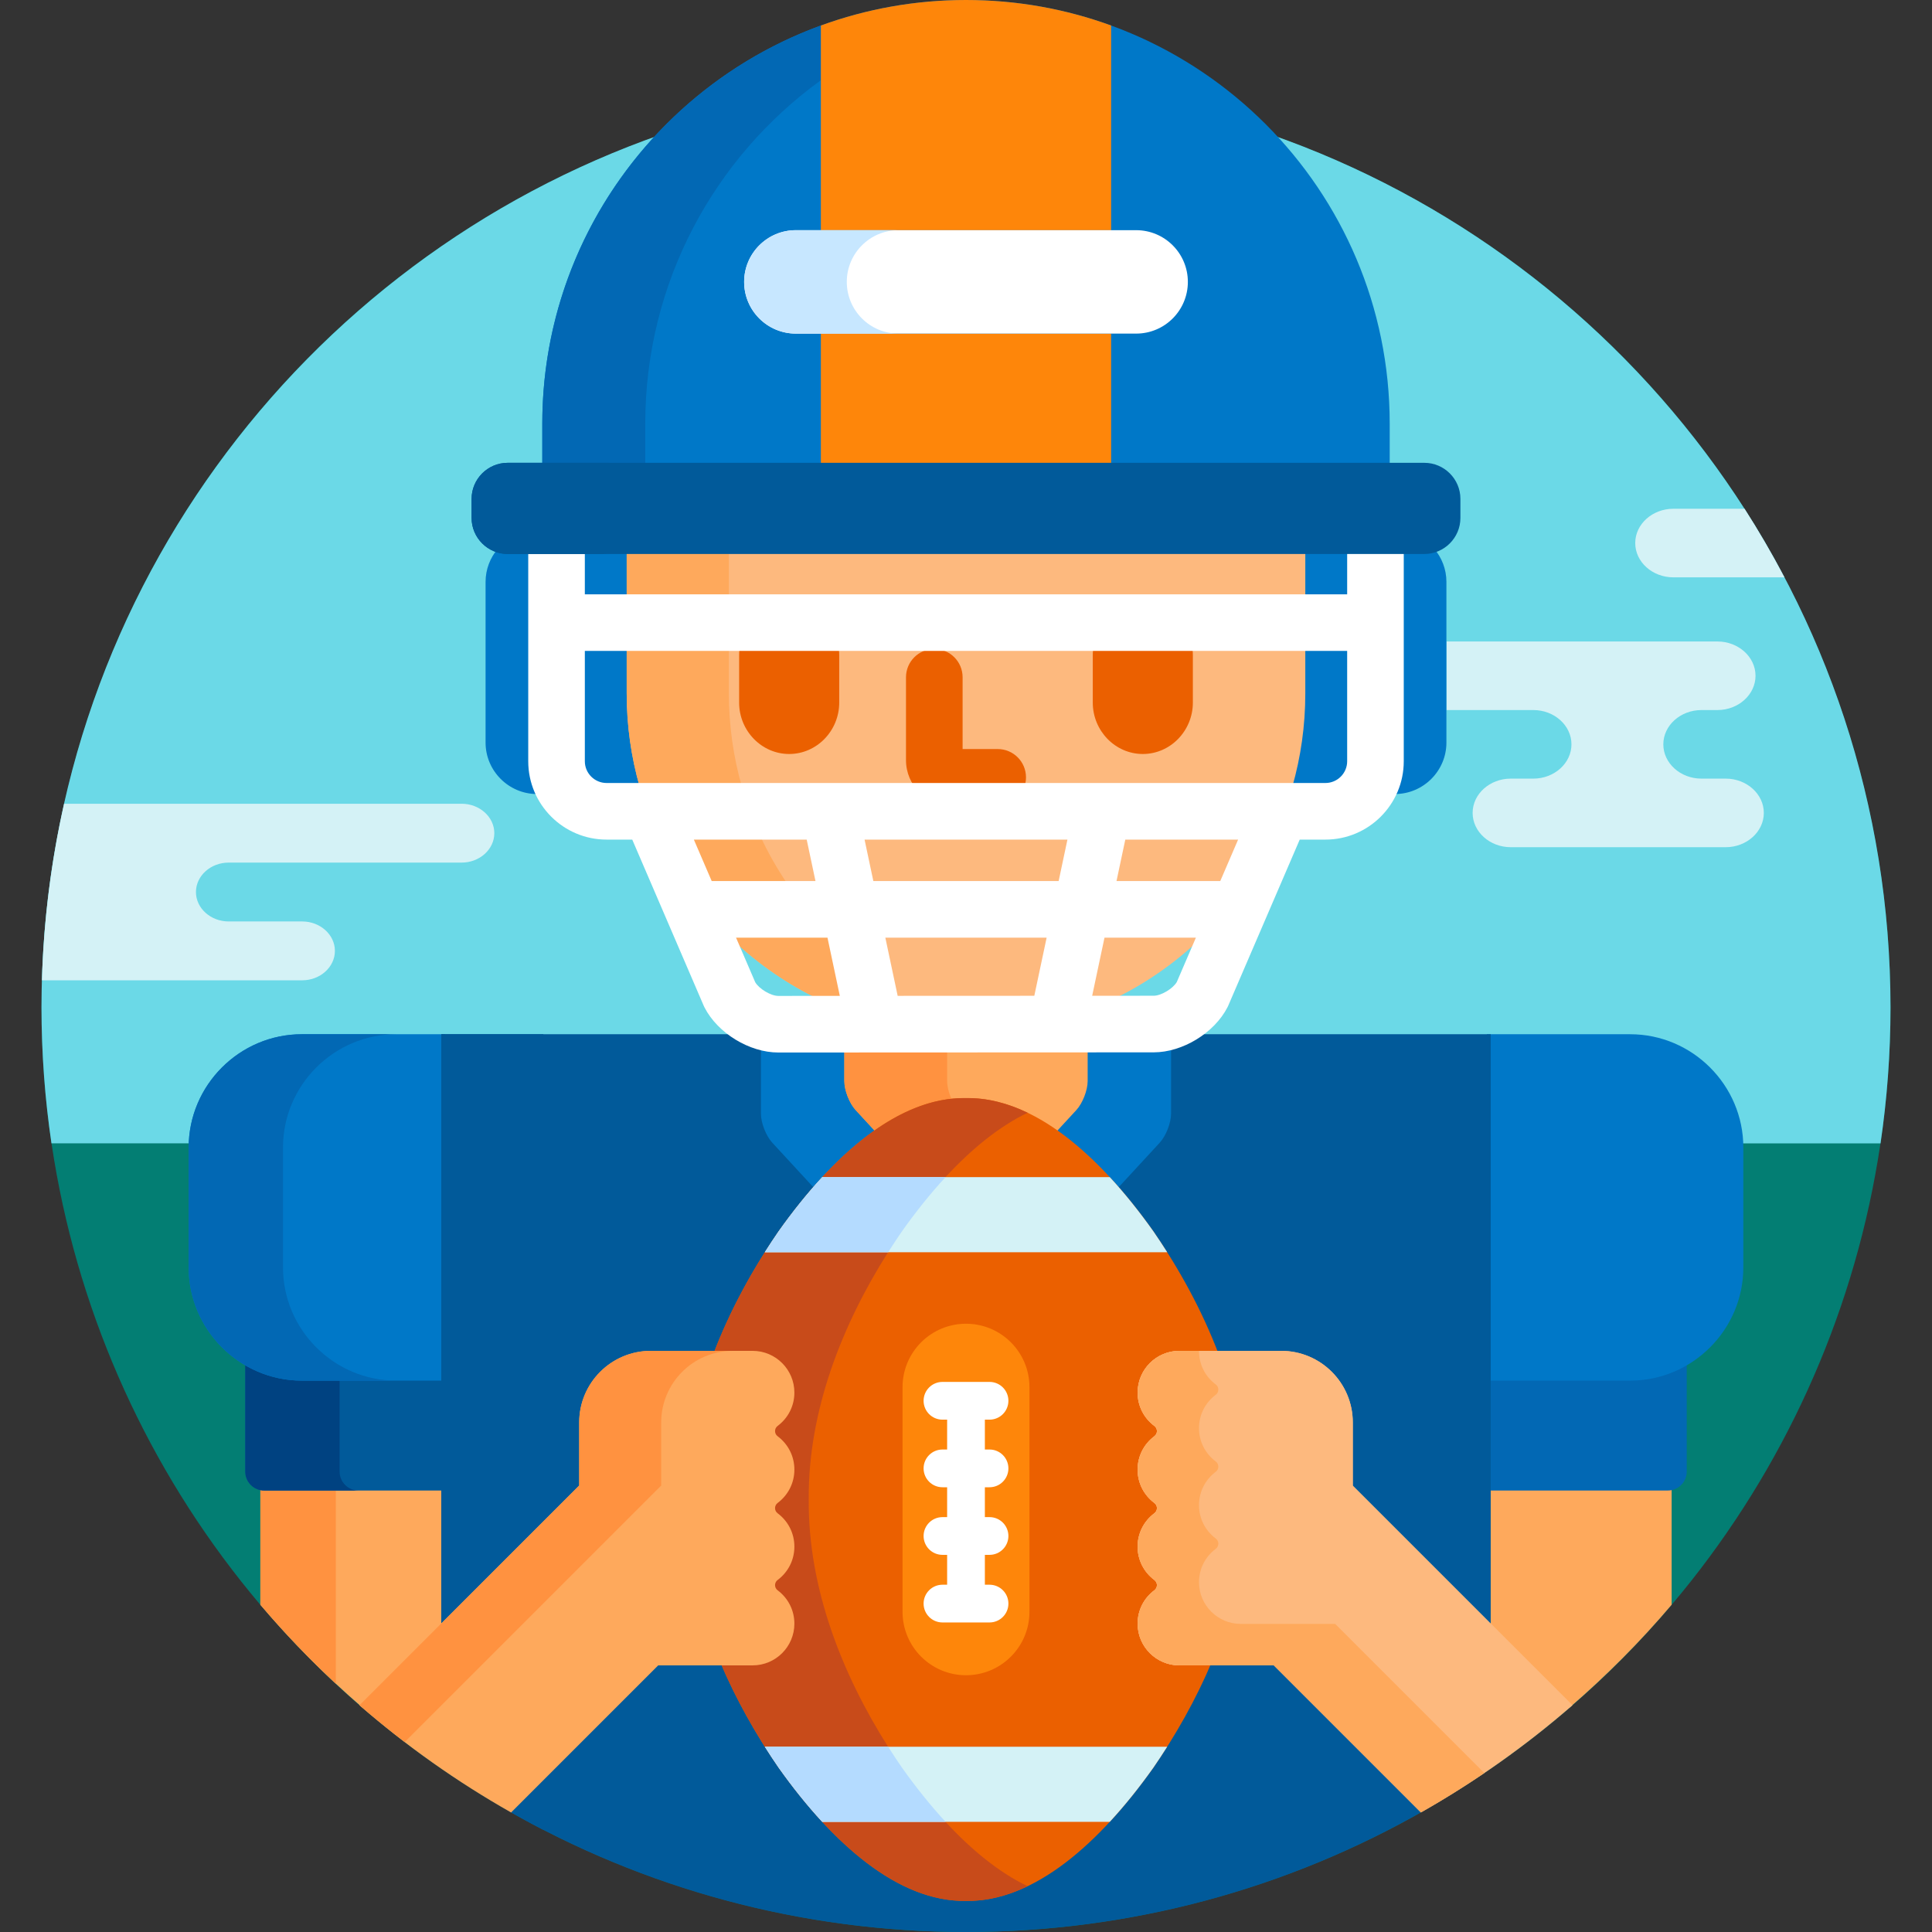 <svg id="Capa_1" enable-background="new 0 0 512 512" height="512" viewBox="0 0 512 512" width="512" xmlns="http://www.w3.org/2000/svg"><rect x="0" y="0" width="512" height="512" fill="#333333" stroke="none"/><circle cx="256" cy="267" fill="#037e73" r="245"/><path d="m199.277 260.803c1.215 2.081 4.672 4.124 6.978 4.124l17.54-.007-3.693-17.429h-26.56l5.704 13.26z" fill="#6bd9e7"/><path d="m336.54 35.563c19.041 19.979 30.746 47.009 30.746 76.722v11.366h10.189c4.714 0 8.549 3.835 8.549 8.549v5.063c0 3.573-2.273 6.8-5.657 8.03l-1.248.454.781 1.075c1.581 2.174 2.417 4.727 2.417 7.385v42.591c0 6.751-5.497 12.407-12.253 12.608l-.619.018-.26.562c-3.229 6.997-10.27 11.518-17.935 11.518h-7.465l-19.193 44.583c-.058.134-.12.268-.188.398-1.802 3.508-4.975 6.542-8.658 8.599h116.254c15.627 0 28.4 12.427 28.973 27.917h37.388c1.73-11.75 2.64-23.769 2.64-36-.001-107.093-68.72-198.122-164.461-231.438z" fill="#6bd9e7"/><path d="m187.599 266.533c-.069-.133-.131-.266-.189-.4l-19.199-44.63h-7.46c-7.665 0-14.705-4.521-17.935-11.518l-.26-.562-.619-.018c-6.756-.201-12.253-5.857-12.253-12.608v-42.591c0-2.657.836-5.211 2.417-7.385l.781-1.075-1.248-.454c-3.384-1.229-5.657-4.457-5.657-8.03v-5.062c0-4.714 3.835-8.549 8.549-8.549h10.188v-11.366c0-29.713 11.705-56.743 30.746-76.722-95.741 33.316-164.46 124.345-164.46 231.437 0 12.231.909 24.25 2.64 36h37.388c.572-15.49 13.345-27.917 28.972-27.917h116.17c-3.647-2.056-6.785-5.068-8.571-8.55z" fill="#6bd9e7"/><path d="m291.893 247.49-3.69 17.401 17.534-.007c2.31-.001 5.771-2.048 6.989-4.132l.031-.053 5.686-13.208h-26.55z" fill="#6bd9e7"/><path d="m462.324 134.828h-18.875c-5.553 0-10.096 4.089-10.096 9.086s4.543 9.086 10.096 9.086h29.448c-3.274-6.217-6.794-12.285-10.573-18.172z" fill="#d4f2f6"/><path d="m457.336 206.343h-6.444c-5.553 0-10.095-4.088-10.095-9.085s4.542-9.086 10.095-9.086h4.243c5.553 0 10.096-4.088 10.096-9.086 0-4.997-4.543-9.086-10.096-9.086h-71.818v18.172h23.038c5.552 0 10.096 4.089 10.096 9.086s-4.544 9.085-10.096 9.085h-5.998c-5.553 0-10.096 4.089-10.096 9.086s4.543 9.086 10.096 9.086h56.979c5.552 0 10.095-4.089 10.095-9.086s-4.543-9.086-10.095-9.086z" fill="#d4f2f6"/><path d="m88.754 251.994c0-4.29-3.898-7.799-8.664-7.799h-19.498c-4.766 0-8.664-3.509-8.664-7.798s3.898-7.798 8.664-7.798h61.742c4.766 0 8.666-3.51 8.666-7.799s-3.9-7.798-8.666-7.798h-105.35c-3.401 15.117-5.407 30.761-5.871 46.793h68.977c4.765-.002 8.664-3.512 8.664-7.801z" fill="#d4f2f6"/><path d="m69 394v31.272c8.288 9.783 17.353 18.881 27.06 27.255l21.886-21.886v-36.641z" fill="#fea95c"/><path d="m394.055 394v36.641l21.886 21.885c9.707-8.374 18.772-17.471 27.06-27.254v-31.272z" fill="#fea95c"/><path d="m70 395c-.342 0-.677-.035-1-.102v30.373c6.247 7.373 12.936 14.356 20 20.943v-51.214z" fill="#ff9240"/><path d="m117.945 364.879h-37.945c-5.486 0-10.621-1.532-15-4.189v29.31c0 2.75 2.25 5 5 5h47.945z" fill="#015a9a"/><path d="m432 364.879h-37.945v30.121h47.945c2.75 0 5-2.25 5-5v-29.31c-4.379 2.657-9.514 4.189-15 4.189z" fill="#0268b4"/><path d="m90 390v-25.121h-10c-5.486 0-10.621-1.532-15-4.189v29.31c0 2.75 2.25 5 5 5h25c-2.75 0-5-2.25-5-5z" fill="#004281"/><path d="m117.945 274.083h-37.945c-16.5 0-30 13.5-30 30v31.796c0 16.5 13.5 30 30 30h37.945z" fill="#0078c8"/><path d="m432 274.083h-37.945v91.796h37.945c16.5 0 30-13.5 30-30v-31.796c0-16.5-13.5-30-30-30z" fill="#0078c8"/><path d="m75 335.879v-31.796c0-16.5 13.5-30 30-30h-25c-16.5 0-30 13.5-30 30v31.796c0 16.5 13.5 30 30 30h25c-16.5 0-30-13.5-30-30z" fill="#0268b4"/><path d="m337.983 440.34h-17.881l-.261.605c-3.899 9.067-8.948 18.126-15.005 26.927-11.289 15.907-28.845 34.884-48.33 34.884l-.49-.004-.523.004c-19.485 0-37.041-18.977-48.338-34.896-6.049-8.789-11.098-17.848-14.997-26.915l-.261-.605h-17.881l-39.461 39.461c35.799 20.478 77.249 32.199 121.445 32.199s85.647-11.721 121.444-32.199z" fill="#015a9a"/><path d="m317.381 274.083c-3.52 2.352-7.682 3.799-11.638 3.801l-99.48.043h-.008c-3.983 0-8.176-1.465-11.709-3.844h-77.601v157.558l37.551-37.55v-17.146c0-9.9 8.054-17.954 17.953-17.954h17.605l.248-.639c4.102-10.586 9.774-21.173 16.86-31.468 11.29-15.907 28.845-34.884 48.33-34.884l.491.004.524-.004c19.484 0 37.04 18.977 48.337 34.896 7.079 10.284 12.751 20.872 16.852 31.457l.248.639h17.607c9.899 0 17.953 8.054 17.953 17.954v17.146l37.551 37.55v-157.559z" fill="#015a9a"/><path d="m134.57 479.786c3.107 1.777 6.24 3.513 9.43 5.156v-14.585z" fill="#015a9a"/><path d="m144 404.586v-130.503h-27.055v157.558z" fill="#015a9a"/><path d="m305.743 277.884-99.48.043h-.008c-1.519 0-3.066-.223-4.599-.616v17.838c0 2.432 1.35 5.883 2.998 7.67l11.549 12.519c10.692-12.297 24.427-23.338 39.289-23.338l.491.004.524-.004c14.859 0 28.594 11.039 39.289 23.339l11.549-12.52c1.648-1.788 2.998-5.239 2.998-7.67v-17.884c-1.533.394-3.081.618-4.6.619z" fill="#0078c8"/><path d="m232.421 300.32c7.146-5.009 14.939-8.321 23.071-8.321l.491.004.524-.004c8.132 0 15.926 3.312 23.07 8.321l5.664-6.14c1.649-1.787 2.998-5.238 2.998-7.669v-8.62l-64.48.027v8.592c0 2.431 1.349 5.883 2.998 7.669z" fill="#fea95c"/><path d="m232.421 300.32c6.296-4.414 13.098-7.499 20.189-8.171-.951-1.774-1.61-3.948-1.61-5.638v-8.604l-27.24.012v8.592c0 2.431 1.349 5.883 2.998 7.669z" fill="#ff9240"/><path d="m358.012 201.741v-30.241h-13.093v12.279c0 7.931-1.057 15.824-3.142 23.46l-.345 1.263h9.817c3.729.001 6.763-3.033 6.763-6.761z" fill="#0078c8"/><path d="m153.988 145.812h204.023v12.688h-204.023z" fill="#0078c8"/><path d="m160.75 208.503h9.817l-.345-1.263c-2.085-7.637-3.142-15.53-3.142-23.46v-12.28h-13.093v30.241c.001 3.728 3.034 6.762 6.763 6.762z" fill="#0078c8"/><path d="m140.988 201.741v-55.929h-6.463c-.903 0-1.773-.143-2.591-.404-2.021 2.379-3.251 5.45-3.251 8.798v42.591c0 7.495 6.133 13.628 13.628 13.628h.715c-1.292-2.625-2.038-5.566-2.038-8.684z" fill="#0078c8"/><path d="m380.065 145.408c-.817.261-1.688.404-2.591.404h-6.463v55.929c0 3.119-.746 6.059-2.037 8.685h.714c7.495 0 13.628-6.133 13.628-13.628v-42.591c0-3.349-1.229-6.42-3.251-8.799z" fill="#0078c8"/><g fill="#fdb97e"><path d="m329.632 221.503h-32.228l-2.754 12.987h29.391z"/><path d="m318.444 247.49h-26.552l-3.69 17.401 6.656-.003c8.435-4.049 16.14-9.377 22.866-15.729z"/><path d="m220.102 247.49h-26.56l.708 1.647c6.752 6.38 14.489 11.727 22.963 15.785l6.582-.003z"/><path d="m214.596 221.503h-32.234l5.587 12.987h29.399z"/><path d="m345.919 171.5h-179.838v12.279c0 8.575 1.201 16.868 3.443 24.724h172.951c2.242-7.855 3.443-16.149 3.443-24.724v-12.279z"/><path d="m237.081 264.914 37.831-.017 3.691-17.407h-45.213z"/><path d="m166.081 145.812h179.838v12.688h-179.838z"/><path d="m230.635 234.49h50.726l2.754-12.987h-56.232z"/></g><path d="m220.223 248.064c-.191-.188-.376-.384-.566-.574h-26.114l.708 1.647c6.752 6.38 14.489 11.727 22.963 15.785l6.582-.003z" fill="#fea95c"/><path d="m187.949 234.49h20.892c-2.806-4.098-5.276-8.439-7.383-12.987h-19.096z" fill="#fea95c"/><path d="m193.162 171.5h-27.081v12.279c0 8.575 1.201 16.868 3.443 24.724h27.087c-2.242-7.856-3.449-16.148-3.449-24.724z" fill="#fea95c"/><path d="m166.081 145.812h27.081v12.688h-27.081z" fill="#fea95c"/><path d="m368.286 123.651v-11.366c0-62.013-50.272-112.285-112.286-112.285-62.015 0-112.286 50.272-112.286 112.286v11.366h224.572z" fill="#0078c8"/><path d="m217.54 6.761c-43.072 15.702-73.826 57.021-73.826 105.524v11.366h27.286v-11.366c0-37.459 18.346-70.627 46.54-91.024z" fill="#0268b4"/><path d="m294.46 61v-54.238c-11.997-4.374-24.949-6.762-38.46-6.762s-26.463 2.388-38.46 6.762v54.238z" fill="#fe860a"/><path d="m217.54 88.408h76.92v35.243h-76.92z" fill="#fe860a"/><path d="m222.403 186.188c0 7.495-5.969 13.628-13.263 13.628s-13.263-6.133-13.263-13.628v-12.531c0-7.495 5.969-13.628 13.263-13.628s13.263 6.133 13.263 13.628z" fill="#eb6000"/><path d="m316.121 186.188c0 7.495-5.968 13.628-13.261 13.628-7.295 0-13.263-6.133-13.263-13.628v-12.531c0-7.495 5.968-13.628 13.263-13.628 7.293 0 13.261 6.133 13.261 13.628z" fill="#eb6000"/><path d="m264.399 213.504h-12.256c-6.641 0-12.043-5.402-12.043-12.042v-21.982c0-4.142 3.357-7.5 7.5-7.5s7.5 3.358 7.5 7.5v19.024h9.299c4.143 0 7.5 3.358 7.5 7.5s-3.357 7.5-7.5 7.5z" fill="#eb6000"/><path d="m357.012 145.812v11.688h-202.024v-11.688h-15v55.929c0 11.448 9.314 20.762 20.762 20.762h6.802l18.939 44.026c.067.156.14.31.218.461 3.493 6.807 11.896 11.937 19.546 11.937h.008l99.481-.043c7.649-.004 16.054-5.137 19.549-11.941.078-.151.15-.305.218-.461l18.933-43.979h6.807c11.448 0 20.762-9.314 20.762-20.762v-55.929zm-168.405 87.678-4.727-10.987h29.904l2.328 10.987zm17.649 30.437h-.001c-1.971 0-5.086-1.867-6.114-3.628l-5.08-11.809h24.23l3.27 15.43zm67.846-.03-36.21.016-3.268-15.423h42.745zm6.449-30.407h-49.106l-2.328-10.987h53.764zm31.312 26.757c-1.03 1.764-4.153 3.636-6.126 3.637l-16.3.007 3.266-15.4h24.222zm11.52-26.757h-27.498l2.33-10.987h29.897zm33.629-31.749c0 3.177-2.585 5.762-5.762 5.762h-190.5c-3.177 0-5.762-2.585-5.762-5.762v-29.241h202.023v29.241z" fill="#fff"/><path d="m387.023 137.263c0 5.251-4.297 9.549-9.549 9.549h-242.949c-5.252 0-9.549-4.297-9.549-9.549v-5.063c0-5.252 4.297-9.549 9.549-9.549h242.949c5.252 0 9.549 4.297 9.549 9.549z" fill="#015a9a"/><path d="m152 137.263v-5.063c0-5.252 4.297-9.549 9.549-9.549h-27.023c-5.252 0-9.549 4.297-9.549 9.549v5.063c0 5.251 4.297 9.549 9.549 9.549h27.023c-5.252 0-9.549-4.297-9.549-9.549z" fill="#015a9a"/><path d="m314.795 74.704c0 7.569-6.135 13.704-13.704 13.704h-90.182c-7.569 0-13.704-6.135-13.704-13.704 0-7.568 6.135-13.704 13.704-13.704h90.182c7.569 0 13.704 6.136 13.704 13.704z" fill="#fff"/><path d="m224.41 74.704c0-7.568 6.135-13.704 13.704-13.704h-27.205c-7.569 0-13.704 6.136-13.704 13.704 0 7.569 6.135 13.704 13.704 13.704h27.205c-7.569 0-13.704-6.135-13.704-13.704z" fill="#c7e7ff"/><path d="m312.537 440.339c-5.546 0-10.058-4.511-10.058-10.057 0-3.187 1.475-6.12 4.045-8.045.678-.509 1.081-1.316 1.081-2.162s-.404-1.654-1.081-2.161c-2.57-1.925-4.045-4.856-4.045-8.044 0-3.187 1.475-6.119 4.045-8.044.677-.506 1.081-1.314 1.081-2.161 0-.844-.403-1.651-1.079-2.16-2.572-1.927-4.047-4.859-4.047-8.046s1.475-6.119 4.045-8.045c.677-.508 1.081-1.316 1.081-2.161 0-.846-.403-1.654-1.08-2.162-2.571-1.926-4.046-4.857-4.046-8.044 0-5.546 4.512-10.057 10.058-10.057h10.473c-4.416-11.681-10.5-22.723-17.35-32.674-14.257-20.092-31.708-35.611-49.66-35.314-17.954-.297-35.403 15.222-49.66 35.314-6.85 9.951-12.934 20.993-17.35 32.674h10.473c5.546 0 10.058 4.511 10.058 10.057 0 3.186-1.475 6.118-4.045 8.043-.678.509-1.081 1.317-1.081 2.163 0 .845.404 1.653 1.081 2.16 2.57 1.927 4.045 4.859 4.045 8.046s-1.475 6.119-4.045 8.045c-.678.51-1.081 1.317-1.081 2.161 0 .847.404 1.655 1.082 2.162 2.569 1.925 4.044 4.857 4.044 8.044 0 3.188-1.475 6.119-4.045 8.044-.677.507-1.081 1.315-1.081 2.161 0 .845.403 1.653 1.08 2.161 2.571 1.926 4.046 4.859 4.046 8.046 0 5.545-4.512 10.057-10.058 10.057h-8.646c4.204 9.991 9.574 19.457 15.522 28.099 14.257 20.091 31.706 35.609 49.66 35.313 17.952.297 35.403-15.222 49.66-35.313 5.949-8.642 11.318-18.107 15.522-28.099z" fill="#eb6000"/><path d="m199.463 440.339h-8.646c3.325 7.901 7.386 15.466 11.878 22.563h32.65c-12.222-19.3-21.211-42.112-21.023-65.524-.188-23.413 8.802-46.226 21.023-65.525h-32.644c-5.354 8.457-10.098 17.578-13.712 27.139h10.473c5.546 0 10.058 4.511 10.058 10.057 0 3.186-1.475 6.118-4.045 8.043-.678.509-1.081 1.317-1.081 2.163 0 .845.404 1.653 1.081 2.16 2.57 1.927 4.045 4.859 4.045 8.046s-1.475 6.119-4.045 8.045c-.678.51-1.081 1.317-1.081 2.161 0 .847.404 1.655 1.082 2.162 2.569 1.925 4.044 4.857 4.044 8.044 0 3.188-1.475 6.119-4.045 8.044-.677.507-1.081 1.315-1.081 2.161 0 .845.403 1.653 1.08 2.161 2.571 1.926 4.046 4.859 4.046 8.046 0 5.543-4.511 10.054-10.057 10.054z" fill="#c84b1a"/><path d="m250.563 482.809h-32.66c11.685 12.64 24.751 21.163 38.098 20.942 5.517.091 10.985-1.316 16.33-3.886-7.585-3.646-14.914-9.643-21.768-17.056z" fill="#c84b1a"/><path d="m250.564 311.946c6.853-7.413 14.183-13.411 21.767-17.057-5.345-2.57-10.814-3.977-16.33-3.886-13.347-.221-26.413 8.302-38.098 20.942h32.661z" fill="#c84b1a"/><path d="m256 350.802c2.199 0 4.295.435 6.221 1.203v-20.152h-12.441v20.152c1.925-.769 4.021-1.203 6.22-1.203z" fill="#eb6000"/><path d="m256 443.954c-2.199 0-4.295-.435-6.221-1.203v20.151h12.441v-20.151c-1.925.768-4.021 1.203-6.22 1.203z" fill="#eb6000"/><path d="m206.34 326.317c-1.244 1.809-2.464 3.656-3.655 5.535h106.631c-1.191-1.879-2.409-3.726-3.655-5.535-3.659-5.156-7.528-10.007-11.563-14.371h-76.195c-4.035 4.364-7.904 9.216-11.563 14.371z" fill="#d4f2f6"/><path d="m250.587 311.946h-32.685c-4.034 4.364-7.903 9.215-11.563 14.371-1.244 1.809-2.464 3.656-3.655 5.535h32.684c1.191-1.879 2.411-3.726 3.655-5.535 3.661-5.155 7.53-10.007 11.564-14.371z" fill="#b4dbff"/><path d="m202.685 462.902c1.191 1.879 2.411 3.726 3.655 5.536 3.659 5.155 7.528 10.006 11.563 14.37h76.195c4.034-4.364 7.903-9.215 11.563-14.37 1.246-1.81 2.466-3.657 3.655-5.536z" fill="#d4f2f6"/><path d="m235.369 462.902h-32.684c1.191 1.879 2.411 3.726 3.655 5.536 3.659 5.155 7.528 10.006 11.563 14.37h32.685c-4.034-4.364-7.903-9.215-11.563-14.37-1.245-1.81-2.464-3.656-3.656-5.536z" fill="#b4dbff"/><path d="m272.819 427.134c0 9.289-7.532 16.82-16.819 16.82-9.289 0-16.818-7.531-16.818-16.82v-59.513c0-9.289 7.529-16.819 16.818-16.819 9.287 0 16.819 7.531 16.819 16.819z" fill="#fe860a"/><path d="m262.236 394.138c2.762 0 5-2.239 5-5s-2.238-5-5-5h-1.236v-7.915h1.236c2.762 0 5-2.239 5-5s-2.238-5-5-5h-12.473c-2.762 0-5 2.239-5 5s2.238 5 5 5h1.237v7.915h-1.236c-2.762 0-5 2.239-5 5s2.238 5 5 5h1.236v7.915h-1.236c-2.762 0-5 2.239-5 5s2.238 5 5 5h1.236v7.915h-1.236c-2.762 0-5 2.239-5 5s2.238 5 5 5h12.473c2.762 0 5-2.239 5-5s-2.238-5-5-5h-1.237v-7.915h1.236c2.762 0 5-2.239 5-5s-2.238-5-5-5h-1.236v-7.915z" fill="#fff"/><path d="m206.075 398.305c2.825-2.117 4.445-5.341 4.445-8.845 0-3.505-1.62-6.729-4.445-8.846-.428-.321-.681-.825-.681-1.36 0-.537.253-1.041.681-1.362 2.825-2.116 4.445-5.338 4.445-8.844 0-6.096-4.96-11.057-11.058-11.057h-27.014c-10.45 0-18.953 8.503-18.953 18.954v16.732l-58.227 58.227c12.365 10.758 25.823 20.288 40.18 28.419l38.982-38.982h25.032c6.098 0 11.058-4.96 11.058-11.057 0-3.505-1.62-6.729-4.445-8.845-.428-.321-.681-.826-.681-1.361 0-.536.253-1.041.681-1.361 2.825-2.115 4.445-5.339 4.445-8.844s-1.62-6.728-4.445-8.845c-.428-.32-.681-.826-.681-1.361.001-.536.254-1.04.681-1.362z" fill="#fea95c"/><path d="m175.227 393.676v-16.732c0-10.451 8.503-18.954 18.953-18.954h-21.731c-10.45 0-18.953 8.503-18.953 18.954v16.732l-58.227 58.227c3.884 3.378 7.887 6.621 11.979 9.752z" fill="#ff9240"/><path d="m339.551 441.34c10.45 0 18.953-8.503 18.953-18.954v-45.441c0-10.451-8.503-18.954-18.953-18.954h-27.014c-6.098 0-11.058 4.961-11.058 11.057 0 3.506 1.62 6.728 4.445 8.844.428.321.681.826.681 1.362 0 .535-.253 1.04-.681 1.36-2.825 2.117-4.445 5.34-4.445 8.846 0 3.504 1.62 6.729 4.445 8.845.428.322.681.826.681 1.36 0 .535-.253 1.041-.681 1.361-2.825 2.116-4.445 5.339-4.445 8.845 0 3.505 1.62 6.729 4.445 8.844.428.32.681.825.681 1.361s-.253 1.04-.681 1.361c-2.825 2.116-4.445 5.34-4.445 8.845 0 6.096 4.96 11.057 11.058 11.057z" fill="#fdb97e"/><path d="m416.731 451.903-58.228-58.227v-16.732c0-10.451-8.503-18.954-18.953-18.954h-27.014c-6.098 0-11.058 4.961-11.058 11.057 0 3.506 1.62 6.728 4.445 8.844.428.321.681.826.681 1.362 0 .535-.253 1.04-.681 1.36-2.825 2.117-4.445 5.34-4.445 8.846 0 3.504 1.62 6.729 4.445 8.845.428.322.681.826.681 1.36 0 .535-.253 1.041-.681 1.361-2.825 2.116-4.445 5.339-4.445 8.845 0 3.505 1.62 6.729 4.445 8.844.428.32.681.825.681 1.361s-.253 1.04-.681 1.361c-2.825 2.116-4.445 5.34-4.445 8.845 0 6.096 4.96 11.057 11.058 11.057h25.032l38.982 38.982c14.358-8.129 27.816-17.659 40.181-28.417z" fill="#fdb97e"/><path d="m353.838 430.349h-25.032c-6.098 0-11.058-4.96-11.058-11.057 0-3.505 1.62-6.729 4.445-8.845.428-.321.681-.826.681-1.361 0-.536-.253-1.041-.681-1.361-2.825-2.115-4.445-5.339-4.445-8.844s1.62-6.729 4.445-8.845c.428-.32.681-.826.681-1.361s-.253-1.039-.681-1.36c-2.825-2.117-4.445-5.341-4.445-8.845 0-3.505 1.62-6.728 4.445-8.846.428-.321.681-.825.681-1.36 0-.537-.253-1.041-.681-1.362-2.825-2.116-4.445-5.338-4.445-8.844 0-.022.003-.043.004-.065h-5.215c-6.098 0-11.058 4.961-11.058 11.057 0 3.506 1.62 6.728 4.445 8.844.428.321.681.826.681 1.362 0 .535-.253 1.04-.681 1.36-2.825 2.117-4.445 5.34-4.445 8.846 0 3.504 1.62 6.729 4.445 8.845.428.322.681.826.681 1.36 0 .535-.253 1.041-.681 1.361-2.825 2.116-4.445 5.339-4.445 8.845 0 3.505 1.62 6.729 4.445 8.844.428.32.681.825.681 1.361s-.253 1.04-.681 1.361c-2.825 2.116-4.445 5.34-4.445 8.845 0 6.096 4.96 11.057 11.058 11.057h25.032l38.982 38.982c5.754-3.259 11.356-6.753 16.81-10.45z" fill="#fea95c"/></svg>